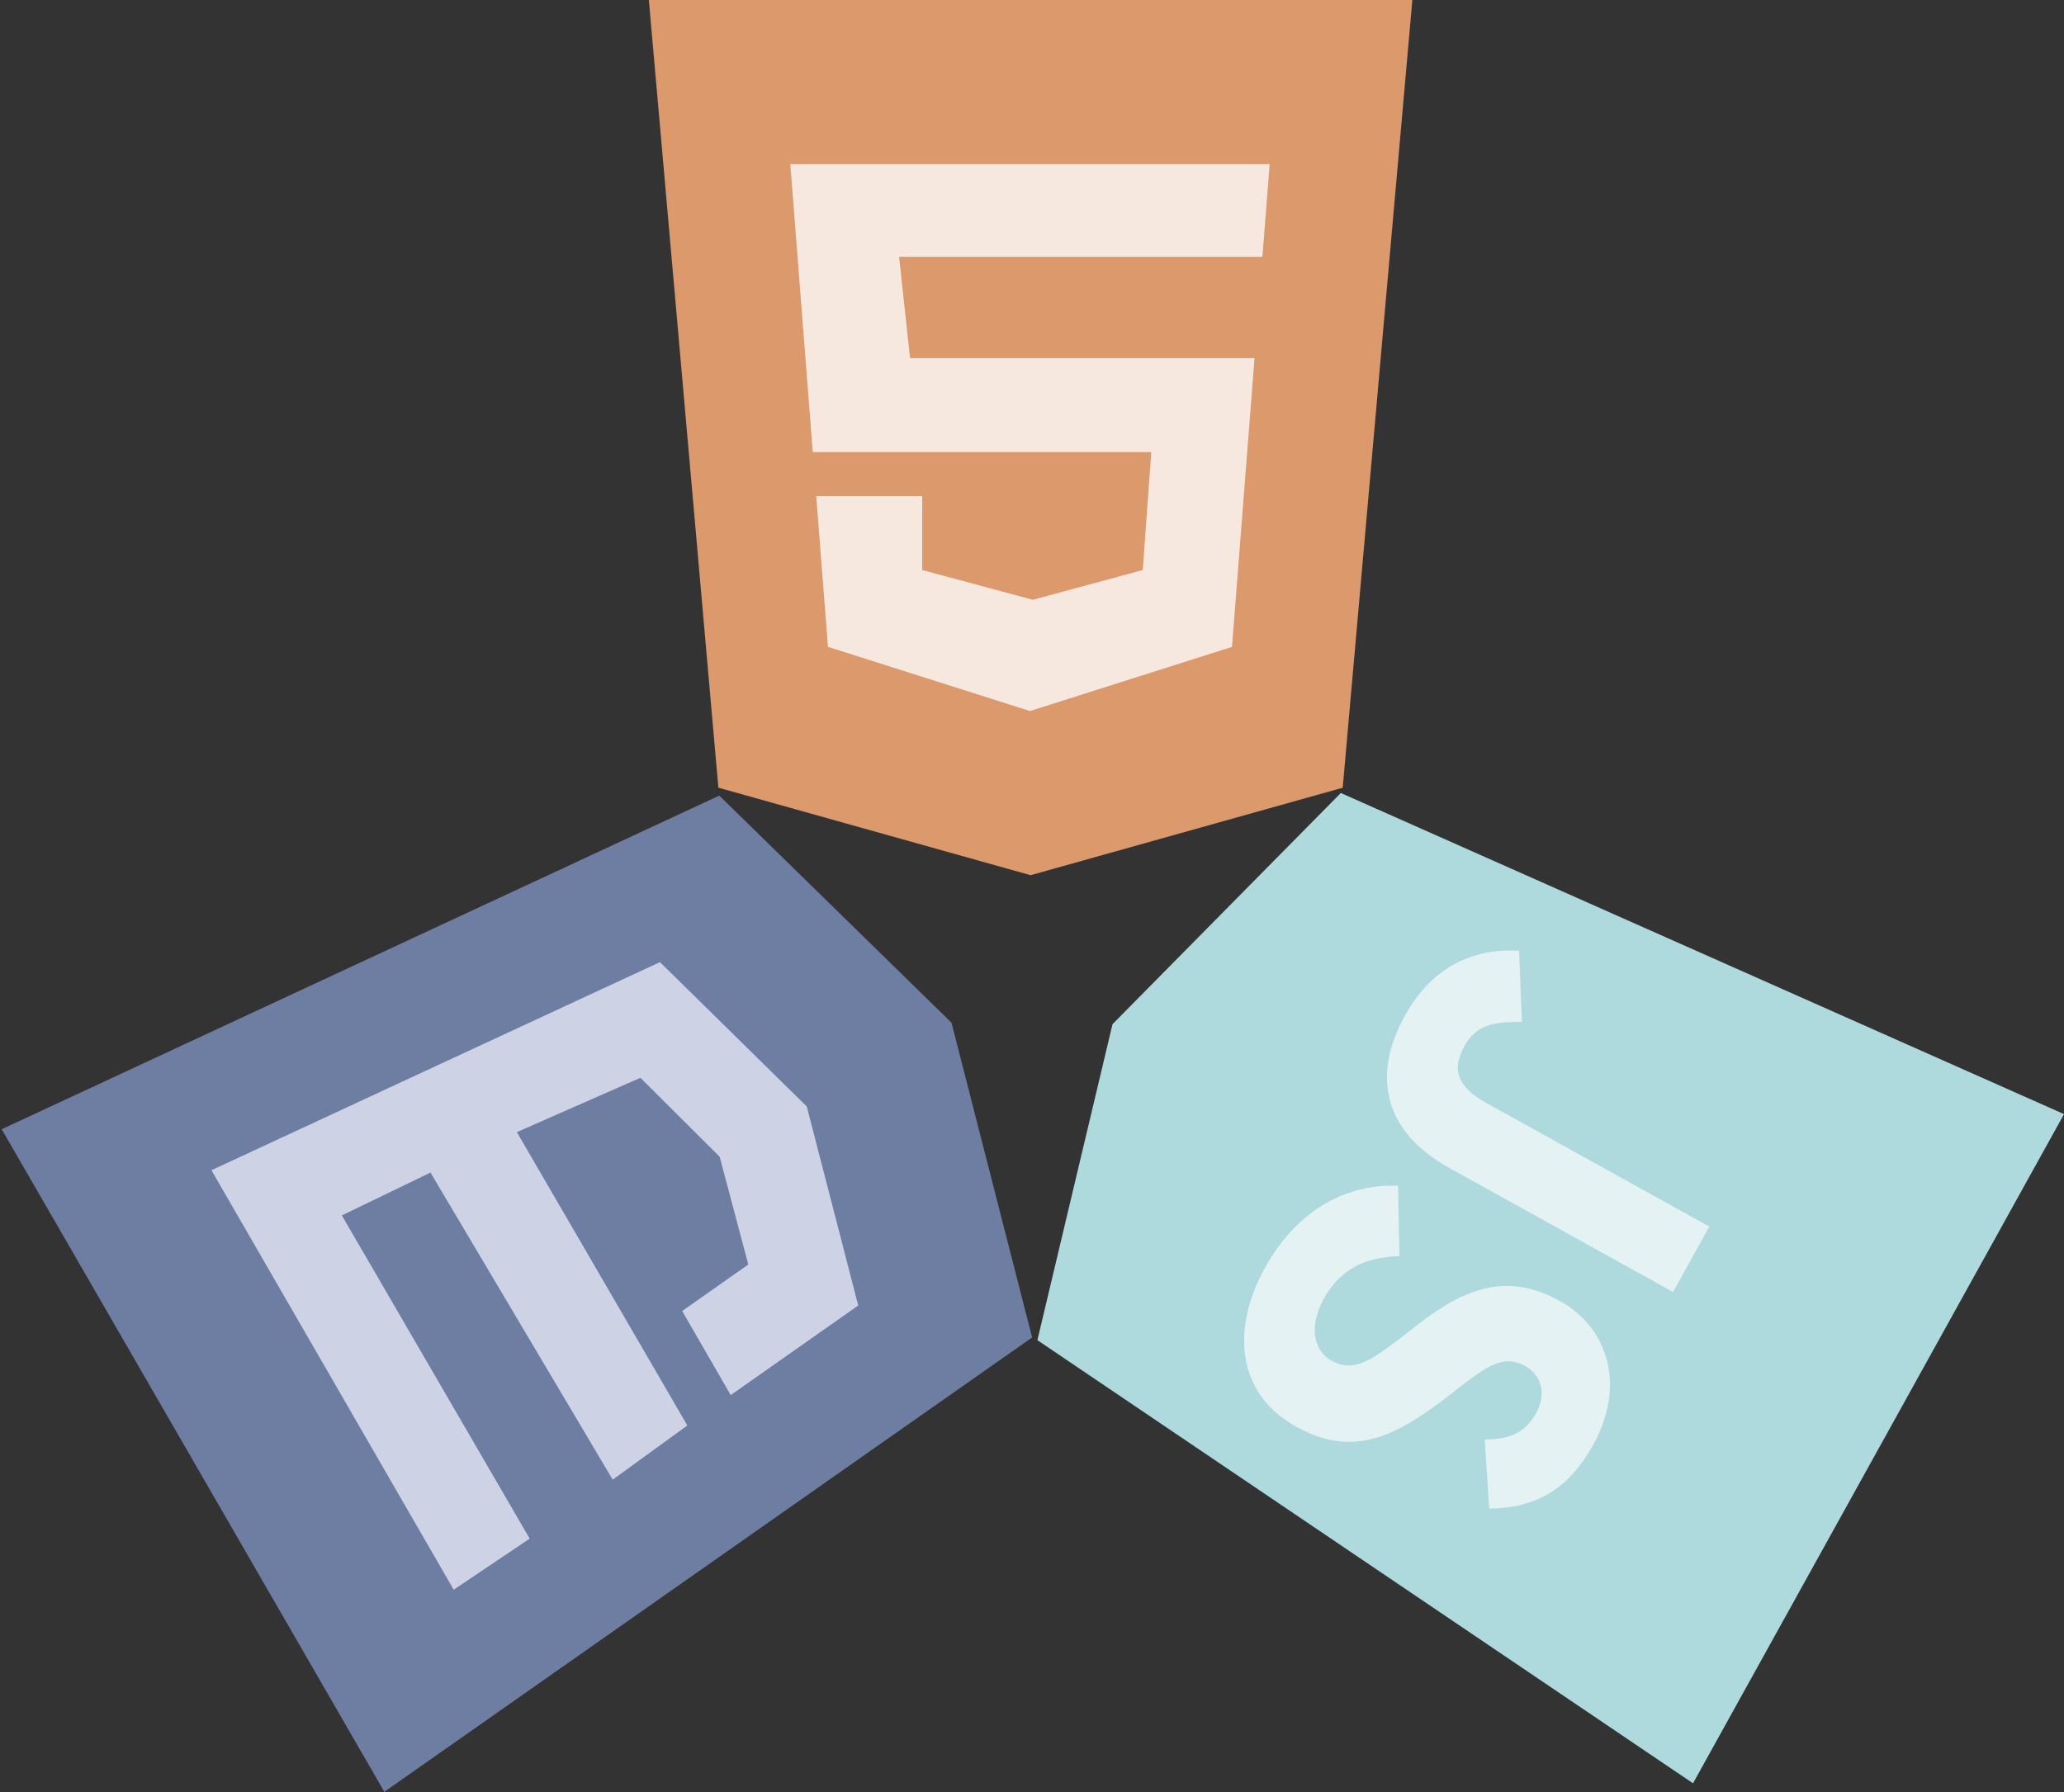 <?xml version="1.0" encoding="UTF-8"?> <svg xmlns="http://www.w3.org/2000/svg" xmlns:xlink="http://www.w3.org/1999/xlink" width="738px" height="641px" viewBox="0 0 738 641"><rect x="0" y="0" width="738" height="641" fill="#333333" stroke="none"/><!-- Generator: Sketch 52.5 (67469) - http://www.bohemiancoding.com/sketch --><title>Group</title><desc>Created with Sketch.</desc><g id="Page-1" stroke="none" stroke-width="1" fill="none" fill-rule="evenodd"><g id="Group"><g id="CSS-3" transform="translate(204.886, 443.673) rotate(-120) translate(-204.886, -443.673) translate(67.886, 286.673)"><polygon id="Path" fill="#6E7DA2" points="0 0 24.919 281.844 136.812 313.16 248.666 281.864 273.625 0"></polygon><polygon id="Path" fill="#CDD3E4" points="220.346 92.167 217.199 127.574 207.701 233.715 136.812 253.347 136.754 253.366 65.904 233.715 60.96 178.208 95.671 178.208 98.251 206.999 136.773 217.412 136.793 217.392 175.374 206.979 180.631 159.007 59.298 159.34 55.859 126.536 183.544 125.029 186.123 89.916 52.438 90.288 50.191 57.621 136.812 57.621 223.434 57.621"></polygon></g><g id="HTML-5" transform="translate(232, 0)"><polygon id="Path" fill="#DB996C" points="0 0 24.863 281.7 136.5 313 248.099 281.72 273 0"></polygon><polygon id="Path" fill="#F6E8DE" fill-rule="nonzero" points="219.392 91.856 89.476 91.856 93.396 128.08 216.566 128.08 208.509 231.347 136.279 254.29 64.049 231.347 59.84 177.396 97.751 177.396 97.751 203.86 137.292 214.492 176.596 203.86 179.645 161.684 58.614 161.684 50.578 58.688 221.979 58.688"></polygon></g><g id="JS" transform="translate(534.276, 442.156) rotate(119) translate(-534.276, -442.156) translate(397.276, 285.156)"><polygon id="Path" fill="#AEDADD" points="0 0 24.919 281.844 136.812 313.16 248.666 281.864 273.625 0"></polygon><g id="Unofficial_JavaScript_logo_2" transform="translate(43.365, 89.911)" fill="#E5F2F3" fill-rule="nonzero"><path d="M116.21,93.312 C121.941,102.684 129.397,109.573 142.584,109.573 C153.662,109.573 160.739,104.028 160.739,96.366 C160.739,87.184 153.468,83.931 141.274,78.59 L134.59,75.717 C115.297,67.485 102.481,57.173 102.481,35.371 C102.481,15.288 117.759,0 141.636,0 C158.634,0 170.855,5.925 179.662,21.44 L158.842,34.828 C154.258,26.596 149.313,23.353 141.636,23.353 C133.805,23.353 128.841,28.328 128.841,34.828 C128.841,42.861 133.809,46.113 145.28,51.089 L151.964,53.957 C174.68,63.713 187.506,73.659 187.506,96.022 C187.506,120.13 168.597,133.338 143.203,133.338 C118.373,133.338 102.332,121.487 94.482,105.955 L116.21,93.312 Z M21.763,95.633 C25.963,103.096 29.784,109.406 38.97,109.406 C47.754,109.406 53.295,105.964 53.295,92.58 L53.295,1.529 L80.031,1.529 L80.031,92.942 C80.031,120.668 63.8,133.288 40.108,133.288 C18.701,133.288 6.305,122.193 0,108.829 L21.763,95.633 Z" id="Shape"></path></g></g></g></g></svg> 